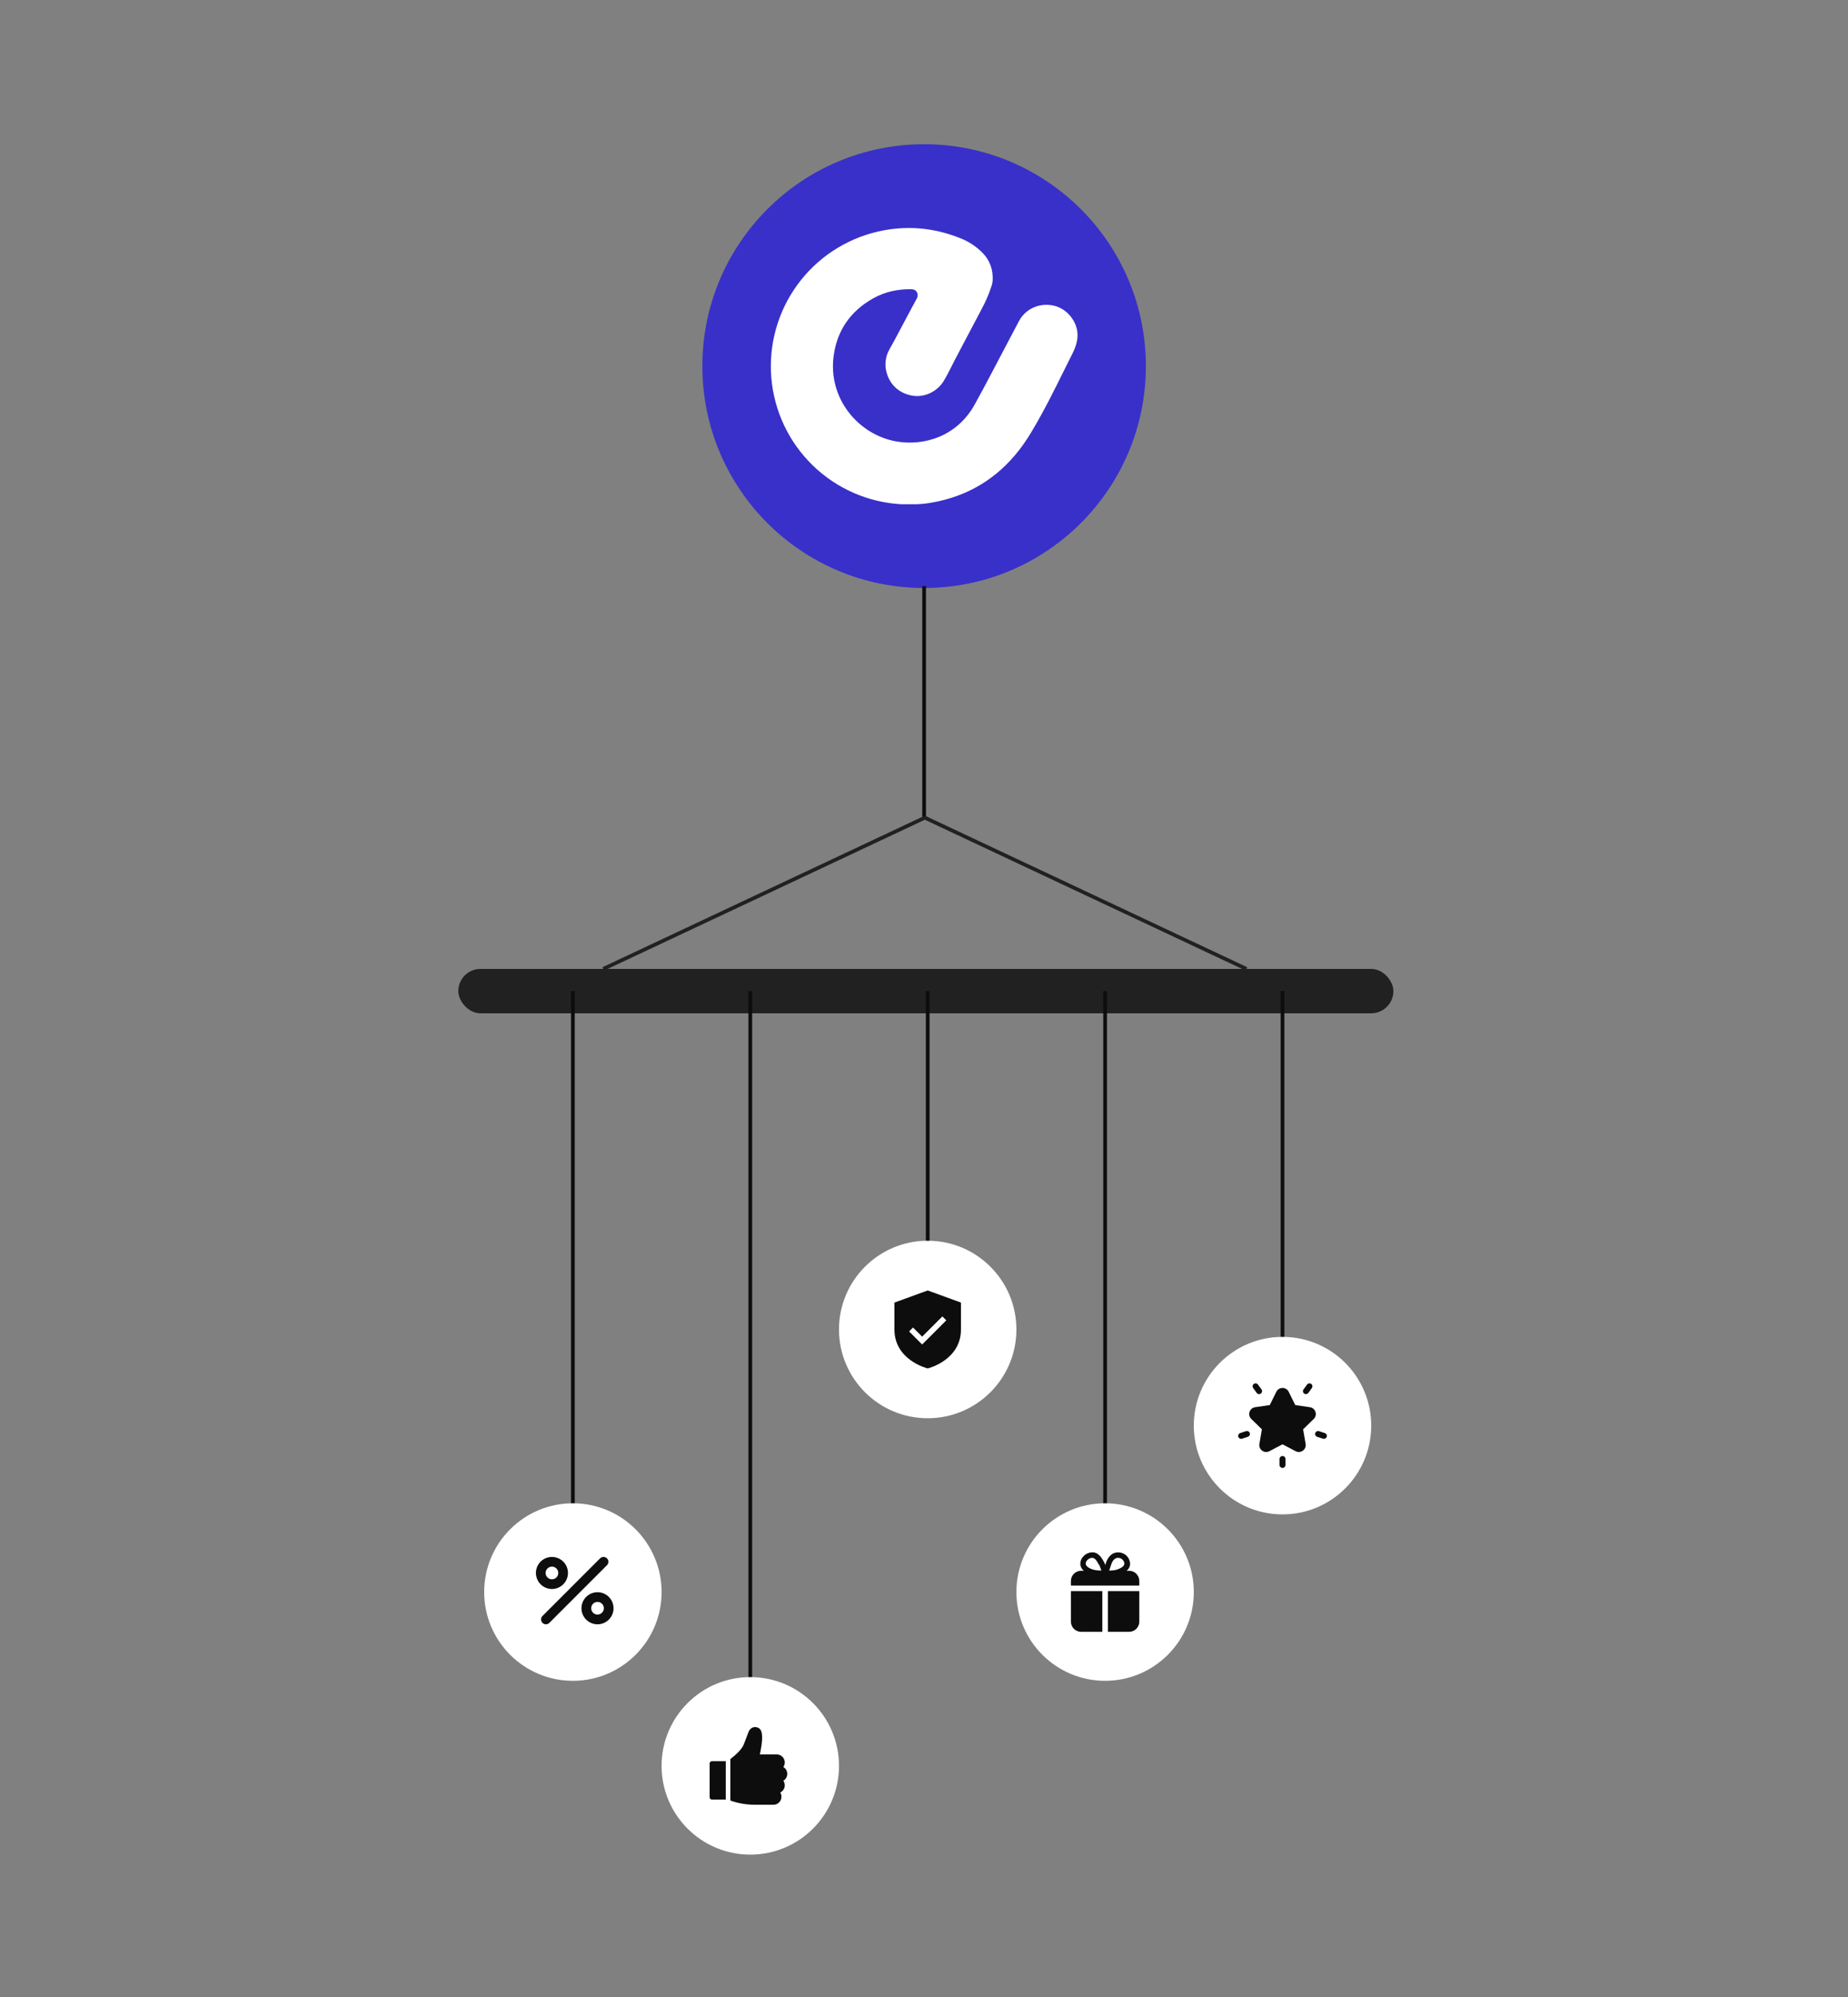<svg width="500" height="540" viewBox="0 0 500 540" fill="none" xmlns="http://www.w3.org/2000/svg">
<rect x="0" y="0" width="500" height="540" fill="#808080" stroke="none"/>
<path d="M250.032 159C283.169 159 310.032 132.137 310.032 99C310.032 65.863 283.169 39 250.032 39C216.895 39 190.032 65.863 190.032 99C190.032 132.137 216.895 159 250.032 159Z" fill="#3830C9"/>
<path d="M291.171 93.091C290.966 93.829 290.691 94.547 290.348 95.233C287.481 100.908 284.766 106.66 281.688 112.233C279.903 115.455 278.091 118.665 275.831 121.588C269.761 129.441 261.828 134.219 252.033 135.92C250.727 136.151 249.406 136.293 248.081 136.348H243.806C234.829 135.836 226.338 132.105 219.89 125.839C213.442 119.573 209.468 111.193 208.698 102.235C207.928 93.277 210.413 84.342 215.697 77.067C220.981 69.793 228.711 64.667 237.468 62.63C245.026 60.88 252.451 61.493 259.676 64.353C262.026 65.246 264.153 66.641 265.908 68.441C267.883 70.493 268.688 72.971 268.588 75.775C268.528 76.452 268.374 77.116 268.131 77.751C267.467 79.737 266.63 81.66 265.631 83.501C263.253 88.038 260.838 92.561 258.461 97.098C257.458 99.02 256.533 101 255.426 102.875C253.708 105.788 250.363 107.46 247.141 107.03C243.551 106.548 240.826 104.21 239.891 100.78C239.585 99.729 239.496 98.626 239.628 97.539C239.761 96.452 240.112 95.403 240.661 94.456C242.563 91.098 244.298 87.656 246.133 84.266C246.768 83.1 247.383 81.928 248.021 80.766C248.172 80.529 248.262 80.259 248.285 79.979C248.308 79.699 248.262 79.418 248.151 79.16C247.838 78.451 247.256 78.221 246.506 78.208C242.866 78.15 239.408 78.906 236.231 80.688C230.231 84.058 226.586 89.15 225.591 95.988C223.868 107.78 232.316 117.618 242.591 119.383C249.886 120.633 258.868 118.11 263.696 109.423C266.658 104.093 269.431 98.673 272.288 93.281C273.433 91.121 274.558 88.948 275.716 86.796C277.448 83.583 280.966 81.93 284.676 82.558C288.048 83.128 290.836 85.986 291.446 89.421C291.641 90.648 291.547 91.905 291.171 93.091Z" fill="white"/>
<path d="M250.032 158.5L250.032 221" stroke="#0D0D0D"/>
<path fill-rule="evenodd" clip-rule="evenodd" d="M250.205 220.566L163 261.547L163.425 262.452L250.23 221.659L337.034 262.452L337.46 261.547L250.254 220.566L250.245 220.547L250.23 220.554L250.214 220.547L250.205 220.566Z" fill="#212121"/>
<rect x="124" y="262" width="253" height="12" rx="6" fill="#212121"/>
<path d="M155 268V407" stroke="#0D0D0D"/>
<path d="M299 268V407" stroke="#0D0D0D"/>
<path d="M203 268V454" stroke="#0D0D0D"/>
<path d="M251 268V337.029" stroke="#0D0D0D"/>
<path d="M347 268L347 362" stroke="#0D0D0D"/>
<circle cx="155" cy="430.5" r="24" fill="white"/>
<path d="M149.337 429.673C150.34 429.672 151.311 429.324 152.086 428.687C152.86 428.05 153.39 427.165 153.585 426.181C153.78 425.198 153.628 424.177 153.155 423.293C152.682 422.409 151.917 421.717 150.99 421.334C150.064 420.951 149.033 420.9 148.074 421.192C147.114 421.484 146.286 422.099 145.729 422.933C145.173 423.766 144.922 424.768 145.021 425.765C145.12 426.763 145.561 427.696 146.27 428.404C146.673 428.807 147.151 429.127 147.677 429.345C148.204 429.562 148.768 429.674 149.337 429.673ZM148.127 424.127C148.407 423.846 148.775 423.672 149.17 423.633C149.564 423.594 149.959 423.694 150.289 423.914C150.618 424.134 150.861 424.461 150.976 424.84C151.091 425.219 151.071 425.627 150.919 425.993C150.768 426.359 150.494 426.661 150.145 426.848C149.795 427.034 149.392 427.094 149.003 427.017C148.615 426.94 148.265 426.73 148.014 426.424C147.762 426.117 147.625 425.734 147.625 425.337C147.624 425.112 147.668 424.89 147.755 424.682C147.841 424.474 147.967 424.285 148.127 424.127ZM161.663 430.545C160.659 430.545 159.687 430.893 158.911 431.53C158.135 432.166 157.604 433.052 157.408 434.036C157.213 435.021 157.364 436.042 157.837 436.927C158.31 437.812 159.075 438.506 160.003 438.89C160.93 439.274 161.961 439.325 162.922 439.033C163.882 438.742 164.711 438.127 165.269 437.293C165.827 436.458 166.077 435.456 165.979 434.458C165.881 433.459 165.439 432.525 164.73 431.816C164.328 431.412 163.85 431.091 163.323 430.873C162.797 430.655 162.232 430.544 161.663 430.545ZM162.873 436.093C162.552 436.413 162.117 436.591 161.664 436.591C161.211 436.59 160.777 436.409 160.456 436.089C160.136 435.769 159.956 435.334 159.955 434.881C159.954 434.428 160.133 433.993 160.452 433.672C160.611 433.512 160.799 433.385 161.007 433.298C161.215 433.211 161.438 433.166 161.664 433.166C161.889 433.165 162.113 433.209 162.321 433.295C162.529 433.382 162.719 433.508 162.878 433.667C163.037 433.827 163.164 434.016 163.25 434.224C163.336 434.433 163.38 434.656 163.379 434.881C163.379 435.107 163.334 435.33 163.247 435.538C163.16 435.746 163.033 435.935 162.873 436.094L162.873 436.093ZM164.226 421.384C164.347 421.506 164.444 421.651 164.51 421.81C164.576 421.969 164.61 422.14 164.61 422.312C164.61 422.485 164.576 422.656 164.51 422.815C164.444 422.974 164.347 423.119 164.226 423.241L148.631 438.836C148.384 439.08 148.051 439.217 147.704 439.216C147.356 439.216 147.024 439.078 146.778 438.832C146.532 438.587 146.394 438.254 146.394 437.906C146.393 437.559 146.53 437.226 146.774 436.979L162.369 421.384C162.616 421.138 162.949 421 163.298 421C163.646 421 163.979 421.138 164.226 421.384Z" fill="#0D0D0D"/>
<circle cx="203" cy="477.5" r="24" fill="white"/>
<path d="M192.622 476.234C192.278 476.234 192 476.513 192 476.856V485.987C192 486.331 192.278 486.609 192.622 486.609H196.367V476.234H192.622Z" fill="#0D0D0D"/>
<path d="M213.001 479.667C213.001 478.877 212.577 478.185 211.944 477.806C212.187 477.457 212.329 477.032 212.329 476.576C212.329 475.381 211.356 474.408 210.161 474.408H205.586C205.727 473.773 205.918 472.819 206.052 471.821C206.399 469.224 206.162 467.783 205.305 467.288C204.77 466.979 204.194 466.916 203.682 467.111C203.286 467.262 202.752 467.632 202.448 468.541L201.245 471.69C200.636 473.195 198.769 474.776 197.611 475.65V486.883C199.757 487.635 201.996 488.016 204.28 488.016H209.265C210.46 488.016 211.433 487.044 211.433 485.849C211.433 485.43 211.313 485.039 211.107 484.708C211.83 484.356 212.329 483.614 212.329 482.758C212.329 482.301 212.187 481.877 211.944 481.527C212.577 481.148 213.001 480.456 213.001 479.667Z" fill="#0D0D0D"/>
<circle cx="251" cy="359.5" r="24" fill="white"/>
<path d="M251 348.951L242 352.224V359.5C242 367.72 250.733 369.956 250.821 369.978L251 370.021L251.179 369.978C251.267 369.956 260 367.72 260 359.5V352.224L251 348.951ZM249.5 363.56L245.97 360.03L247.03 358.969L249.5 361.439L254.97 355.969L256.03 357.03L249.5 363.56Z" fill="#0D0D0D"/>
<circle cx="299" cy="430.5" r="24" fill="white"/>
<circle cx="347" cy="385.5" r="24" fill="white"/>
<path d="M354.408 380.517L350.446 379.941L348.674 376.351C347.99 374.964 346.011 374.964 345.326 376.351L343.554 379.941L339.592 380.517C338.062 380.739 337.45 382.621 338.558 383.701L341.425 386.495L340.748 390.442C340.486 391.965 342.087 393.129 343.456 392.409L347 390.546L350.544 392.409C351.915 393.13 353.513 391.962 353.252 390.442L352.576 386.495L355.443 383.701C356.55 382.621 355.939 380.739 354.408 380.517Z" fill="#0D0D0D"/>
<path d="M341.316 375.711L340.359 374.394C340.1 374.037 339.599 373.958 339.242 374.217C338.884 374.477 338.805 374.977 339.065 375.335L340.022 376.652C340.282 377.009 340.782 377.088 341.139 376.828C341.497 376.569 341.576 376.068 341.316 375.711Z" fill="#0D0D0D"/>
<path d="M338.14 387.512C338.004 387.092 337.553 386.862 337.132 386.998L335.553 387.512C335.133 387.648 334.903 388.099 335.039 388.52C335.176 388.941 335.628 389.17 336.047 389.033L337.627 388.52C338.047 388.384 338.277 387.932 338.14 387.512Z" fill="#0D0D0D"/>
<path d="M354.759 374.217C354.402 373.958 353.902 374.037 353.642 374.394L352.685 375.711C352.425 376.068 352.505 376.569 352.862 376.828C353.22 377.088 353.72 377.009 353.979 376.652L354.936 375.335C355.196 374.977 355.117 374.477 354.759 374.217Z" fill="#0D0D0D"/>
<path d="M358.447 387.512L356.868 386.998C356.448 386.862 355.996 387.092 355.86 387.512C355.723 387.932 355.953 388.384 356.373 388.52L357.953 389.033C358.372 389.17 358.824 388.94 358.961 388.52C359.097 388.1 358.867 387.648 358.447 387.512Z" fill="#0D0D0D"/>
<path d="M347 393.713C346.558 393.713 346.2 394.071 346.2 394.513V396.137C346.2 396.578 346.558 396.936 347 396.936C347.442 396.936 347.8 396.578 347.8 396.137V394.513C347.8 394.071 347.442 393.713 347 393.713Z" fill="#0D0D0D"/>
<path d="M299.251 426.249H299.001C298.883 426.244 298.768 426.212 298.665 426.155C298.561 426.098 298.473 426.018 298.406 425.921C298.339 425.824 298.296 425.713 298.279 425.596C298.262 425.48 298.273 425.361 298.311 425.249C298.661 424.369 298.981 423.469 299.241 422.589C299.461 421.909 300.321 419.779 302.481 419.779C303.322 419.752 304.141 420.06 304.755 420.636C305.37 421.211 305.732 422.007 305.761 422.849C305.761 424.779 303.571 425.569 302.761 425.849C301.615 426.148 300.434 426.282 299.251 426.249ZM302.471 421.249C301.321 421.249 300.801 422.579 300.671 422.989C300.491 423.569 300.301 424.149 300.091 424.729C300.808 424.724 301.521 424.624 302.211 424.429C302.781 424.229 304.211 423.689 304.211 422.819C304.18 422.383 303.981 421.976 303.657 421.683C303.333 421.391 302.907 421.235 302.471 421.249Z" fill="#0D0D0D"/>
<path d="M298.721 426.25C297.564 426.27 296.409 426.129 295.291 425.83C292.801 425.02 292.291 423.75 292.291 422.83C292.295 422.441 292.378 422.057 292.534 421.702C292.691 421.346 292.918 421.026 293.201 420.76C293.831 420.126 294.687 419.766 295.581 419.76C297.261 419.76 298.111 421.33 298.741 422.45C299.15 423.368 299.485 424.318 299.741 425.29C299.772 425.4 299.777 425.516 299.756 425.629C299.736 425.741 299.689 425.848 299.621 425.94C299.555 426.033 299.468 426.109 299.367 426.163C299.267 426.217 299.155 426.246 299.041 426.25H298.721ZM295.471 421.25C294.996 421.27 294.548 421.475 294.221 421.82C294.078 421.945 293.963 422.099 293.882 422.271C293.802 422.443 293.757 422.63 293.751 422.82C293.751 423.43 294.491 424.02 295.751 424.43C296.486 424.62 297.242 424.721 298.001 424.73C297.839 424.197 297.642 423.676 297.411 423.17L298.001 422.81L297.351 423.17C296.771 422.06 296.271 421.27 295.501 421.25H295.471Z" fill="#0D0D0D"/>
<path d="M308.251 428.75V427.5C308.251 426.771 307.961 426.071 307.446 425.555C306.93 425.04 306.23 424.75 305.501 424.75H292.501C291.772 424.75 291.072 425.04 290.556 425.555C290.041 426.071 289.751 426.771 289.751 427.5V428.75H308.251Z" fill="#0D0D0D"/>
<path d="M299.752 430.25V441.25H305.502C306.231 441.25 306.931 440.96 307.446 440.445C307.962 439.929 308.252 439.229 308.252 438.5V430.25H299.752Z" fill="#0D0D0D"/>
<path d="M298.251 430.25H289.751V438.5C289.751 439.229 290.041 439.929 290.556 440.445C291.072 440.96 291.772 441.25 292.501 441.25H298.251V430.25Z" fill="#0D0D0D"/>
</svg>
